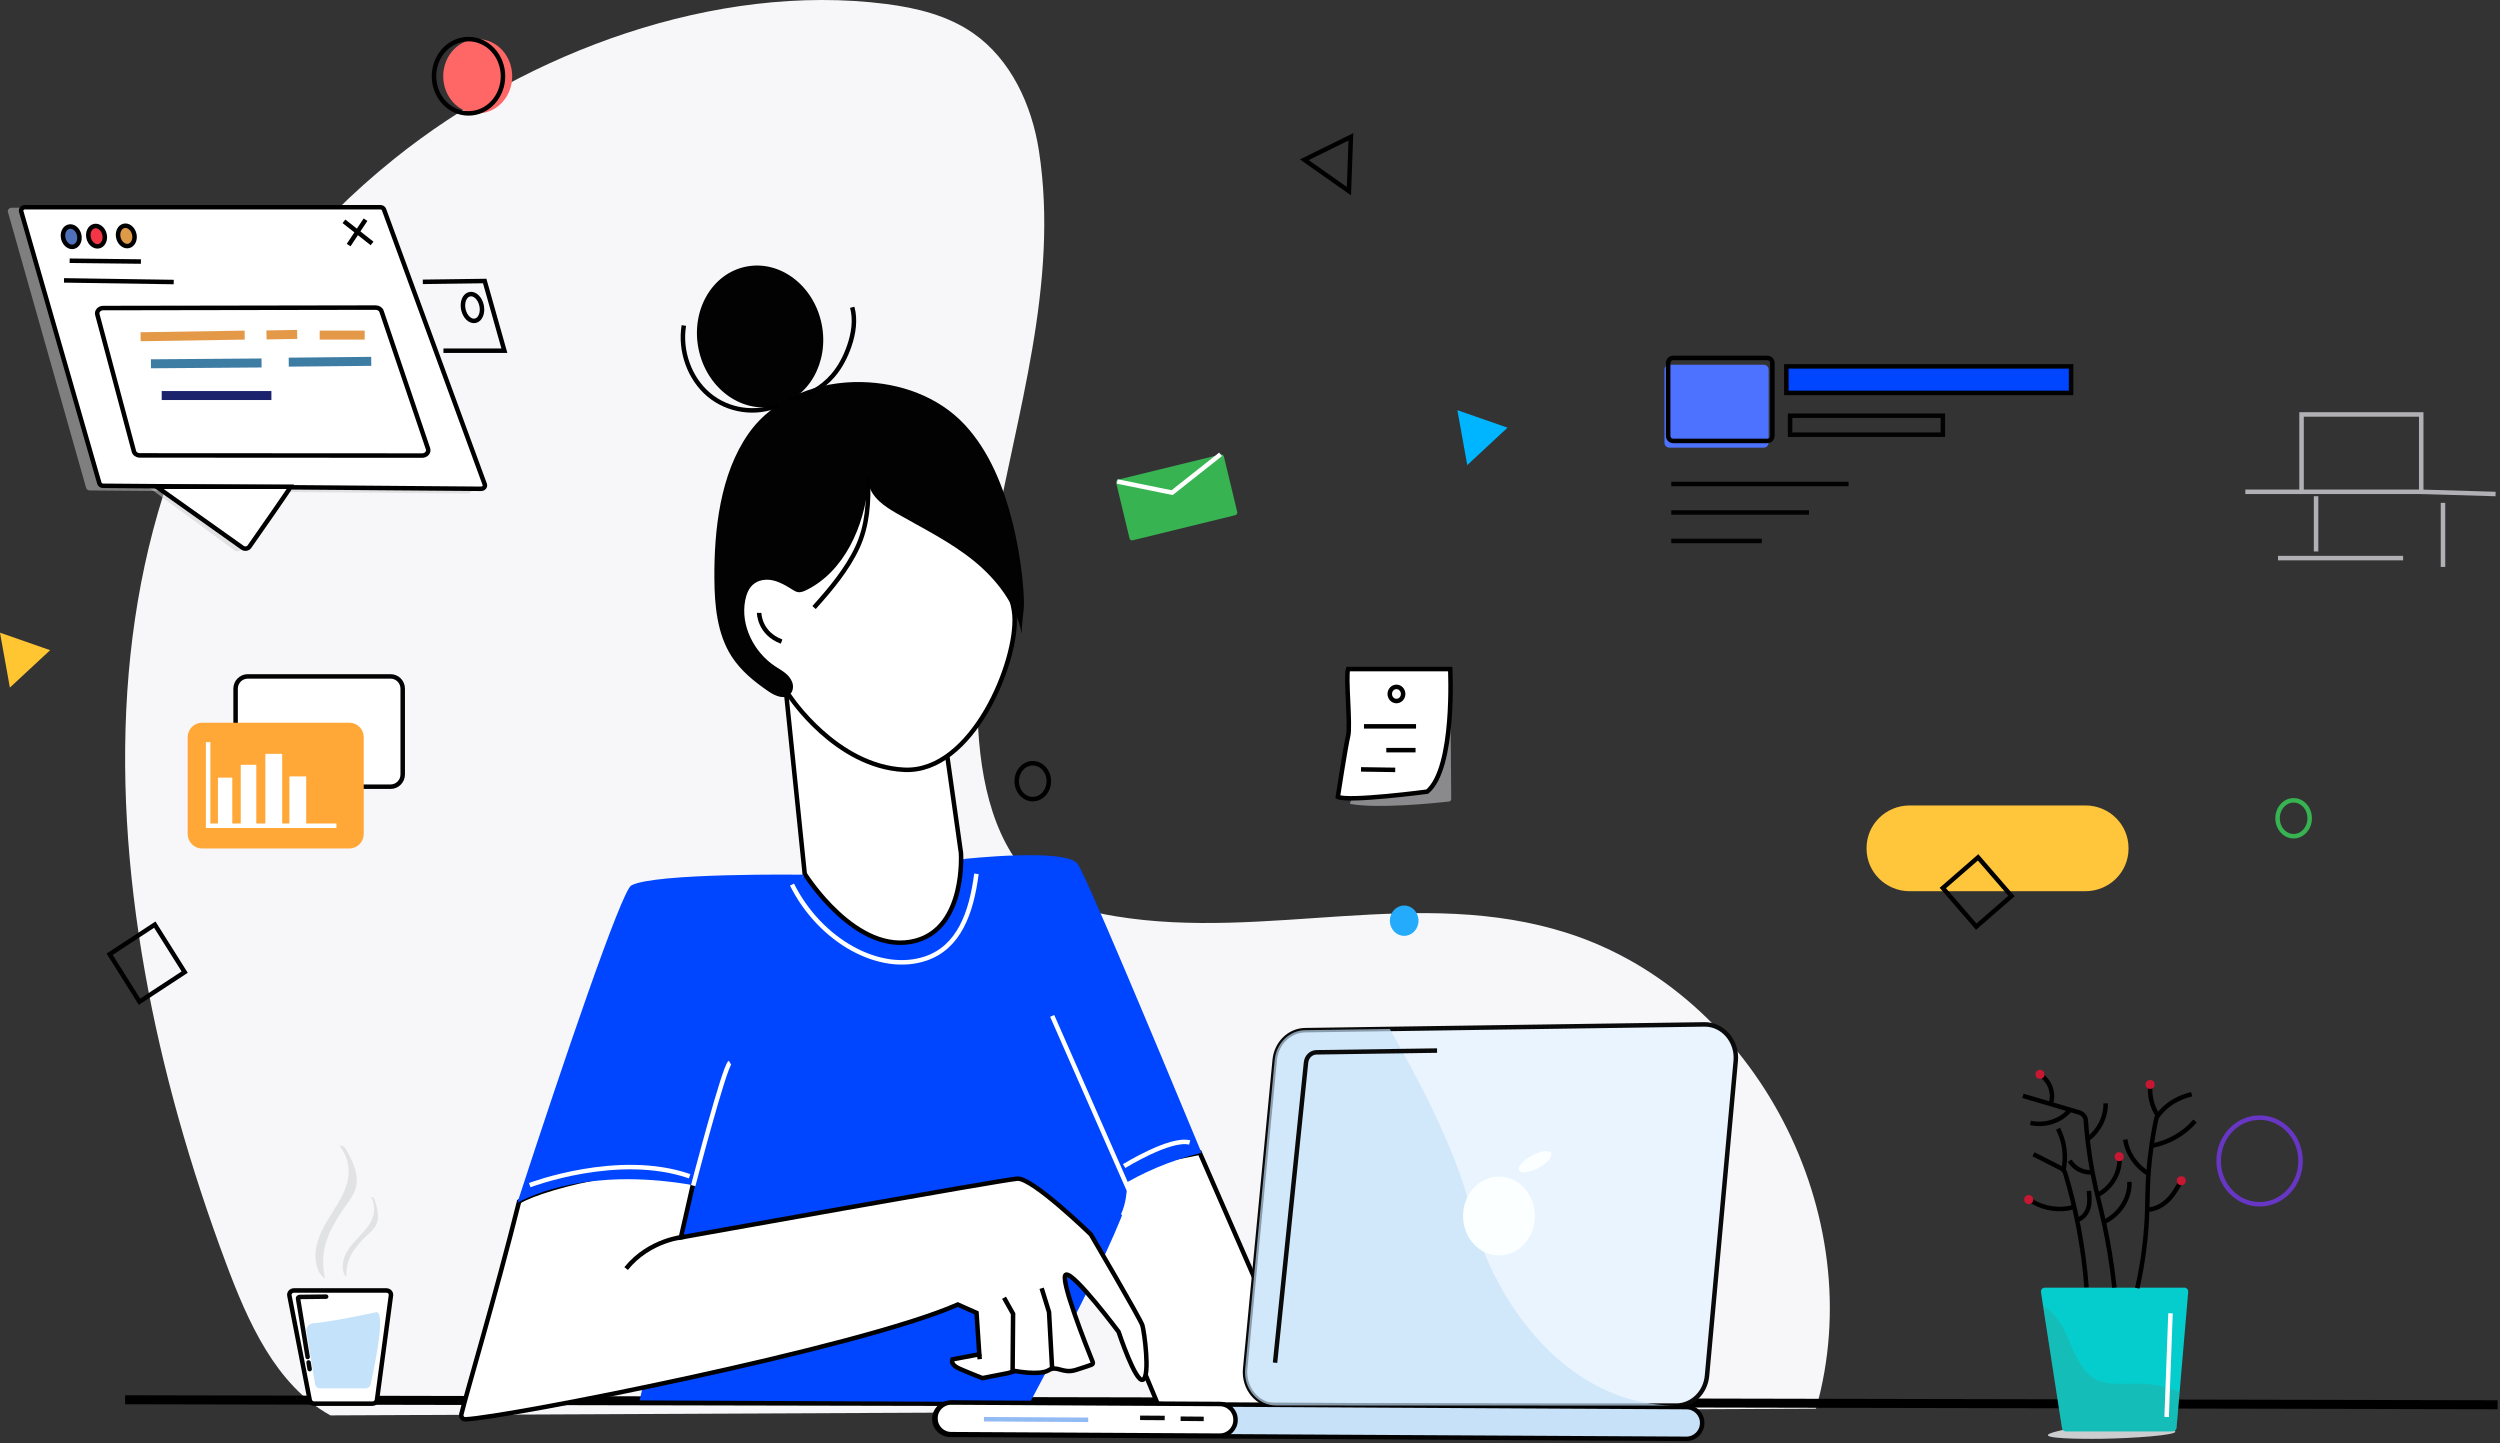 <?xml version="1.0" encoding="UTF-8"?>
<svg width="556px" height="321px" viewBox="0 0 556 321" version="1.1" xmlns="http://www.w3.org/2000/svg" xmlns:xlink="http://www.w3.org/1999/xlink">
    <rect x="0" y="0" width="556" height="321" fill="#333333" stroke="none"/>
    <title>ILLU</title>
    <g id="页面-1" stroke="none" stroke-width="1" fill="none" fill-rule="evenodd">
        <g id="inst-快捷买币" transform="translate(-320, -760)">
            <g id="ILLU" transform="translate(320, 760)">
                <path d="M73.487,314.783 C61.309,308.026 55.138,293.992 50.209,280.792 C19.079,197.442 11.234,96.607 87.789,35.231 C117.34,11.535 159.206,-3.954 197.08,0.886 C203.884,1.755 210.766,3.437 216.429,7.377 C224.799,13.197 229.489,23.337 231.058,33.535 C235.6,63.071 226.011,92.061 220.877,120.808 C217.008,142.465 211.81,183.462 233.071,198.51 C237.465,201.617 242.835,202.911 248.118,203.781 C281.719,209.308 315.629,196.929 348.692,207.549 C390.454,220.962 416.163,270.166 403.877,313.293" id="background" fill="#F7F7F9" fill-rule="nonzero"></path>
                <line x1="27.826" y1="311.304" x2="555.464" y2="312.418" id="路径" stroke="#000000" stroke-width="2"></line>
                <g id="data_2" transform="translate(1.739, 46.087)">
                    <path d="M61.138,62.301 C60.963,62.777 54.081,72.942 51.958,76.075 C51.628,76.558 50.904,76.668 50.416,76.312 L31.322,62.301 L61.138,62.301 L61.138,62.301 Z" id="路径" fill="#CCCDCE" fill-rule="nonzero" opacity="0.5"></path>
                    <path d="M18.238,62.987 L102.288,63.667 C102.877,63.67 103.297,63.164 103.119,62.667 L80.71,0.643 C80.595,0.327 80.262,0.11 79.889,0.11 L0.864,0.11 C0.302,0.11 -0.109,0.58 0.026,1.063 L17.41,62.411 C17.505,62.747 17.844,62.984 18.238,62.987 Z" id="路径" fill="#CCCDCE" fill-rule="nonzero" opacity="0.5"></path>
                    <path d="M21.19,61.954 L105.239,62.624 C105.828,62.627 106.248,62.131 106.07,61.641 L83.665,0.523 C83.55,0.21 83.217,0 82.843,0 L3.815,0 C3.253,0 2.842,0.463 2.977,0.937 L20.362,61.384 C20.456,61.714 20.796,61.951 21.19,61.954 Z" id="路径" stroke="#000000" fill="#FFFFFF" fill-rule="nonzero"></path>
                    <path d="M62.908,62.164 C62.733,62.627 55.851,72.462 53.728,75.499 C53.398,75.969 52.674,76.075 52.186,75.725 L33.092,62.164 L62.908,62.164 Z" id="路径" stroke="#000000" fill="#FFFFFF" fill-rule="nonzero"></path>
                    <path d="M29.35,55.195 L92.155,55.232 C93.057,55.232 93.706,54.475 93.451,53.719 L83.116,23.166 C82.948,22.663 82.419,22.32 81.82,22.32 L21.223,22.423 C20.355,22.423 19.712,23.133 19.911,23.873 L28.038,54.285 C28.179,54.818 28.724,55.195 29.35,55.195 Z" id="路径" stroke="#000000" fill="#FFFFFF" fill-rule="nonzero"></path>
                    <line x1="12.501" y1="16.271" x2="36.898" y2="16.637" id="路径" stroke="#000000"></line>
                    <line x1="13.752" y1="11.898" x2="29.599" y2="12.078" id="路径" stroke="#000000"></line>
                    <line x1="79.367" y1="28.442" x2="69.359" y2="28.442" id="路径" stroke="#E49948" stroke-width="2"></line>
                    <line x1="57.527" y1="28.402" x2="64.355" y2="28.286" id="路径" stroke="#E49948" stroke-width="2"></line>
                    <line x1="52.678" y1="28.442" x2="29.532" y2="28.806" id="路径" stroke="#E49948" stroke-width="2"></line>
                    <line x1="80.828" y1="34.275" x2="62.477" y2="34.455" id="路径" stroke="#3D7CA3" stroke-width="2"></line>
                    <line x1="56.43" y1="34.638" x2="31.827" y2="34.821" id="路径" stroke="#3D7CA3" stroke-width="2"></line>
                    <line x1="58.621" y1="41.88" x2="34.226" y2="41.88" id="路径" stroke="#1B236D" stroke-width="2"></line>
                    <line x1="79.552" y1="2.77" x2="75.797" y2="8.419" id="路径" stroke="#000000"></line>
                    <line x1="81.009" y1="8.055" x2="74.753" y2="3.133" id="路径" stroke="#000000"></line>
                    <polyline id="路径" stroke="#000000" points="92.296 16.594 106.057 16.411 110.435 31.905 96.883 31.905"></polyline>
                    <ellipse id="椭圆形" stroke="#000000" stroke-width="1" transform="translate(103.339, 22.298) rotate(-11.894) translate(-103.339, -22.298) " cx="103.339" cy="22.298" rx="2.075" ry="3.021"></ellipse>
                    <ellipse id="椭圆形" stroke="#000000" stroke-width="1" fill="#4F71BA" fill-rule="nonzero" transform="translate(14.1, 6.552) rotate(-13.473) translate(-14.1, -6.552) " cx="14.1" cy="6.552" rx="1.81" ry="2.291"></ellipse>
                    <ellipse id="椭圆形" stroke="#000000" stroke-width="1" fill="#F23645" fill-rule="nonzero" transform="translate(19.737, 6.435) rotate(-13.473) translate(-19.737, -6.435) " cx="19.737" cy="6.435" rx="1.81" ry="2.291"></ellipse>
                    <ellipse id="椭圆形" stroke="#000000" stroke-width="1" fill="#DE9A46" fill-rule="nonzero" transform="translate(26.353, 6.379) rotate(-13.473) translate(-26.353, -6.379) " cx="26.353" cy="6.379" rx="1.81" ry="2.291"></ellipse>
                </g>
                <g id="circle" transform="translate(96.522, 8.696)">
                    <ellipse id="椭圆形" fill="#FF6666" fill-rule="nonzero" cx="9.72" cy="8.261" rx="7.672" ry="8.261"></ellipse>
                    <ellipse id="椭圆形" stroke="#000000" cx="7.672" cy="8.261" rx="7.672" ry="8.261"></ellipse>
                </g>
                <g id="shape" transform="translate(0, 30.435)">
                    <ellipse id="椭圆形" stroke="#6836C4" cx="502.536" cy="227.76" rx="9.109" ry="9.631"></ellipse>
                    <ellipse id="椭圆形" stroke="#000000" cx="229.688" cy="143.301" rx="3.569" ry="3.991"></ellipse>
                    <ellipse id="椭圆形" stroke="#37B352" cx="510.1" cy="151.549" rx="3.569" ry="3.991"></ellipse>
                    <polygon id="路径" stroke="#000000" points="300.436 0 300.217 6.041 300.002 12.079 295.04 8.587 290.082 5.096 295.259 2.55"></polygon>
                    <polygon id="路径" fill="#FFC631" fill-rule="nonzero" points="0 110.275 5.574 112.22 11.147 114.166 6.67 118.323 2.196 122.483 1.097 116.377"></polygon>
                    <polygon id="路径备份" fill="#00B5FF" fill-rule="nonzero" points="324.124 60.791 329.697 62.736 335.271 64.681 330.794 68.838 326.32 72.998 325.22 66.893"></polygon>
                    <ellipse id="椭圆形" fill="#24ABFC" fill-rule="nonzero" cx="312.289" cy="174.325" rx="3.185" ry="3.374"></ellipse>
                    <polygon id="路径" stroke="#000000" points="31.03 192.347 24.387 181.784 34.427 175.199 41.07 185.766"></polygon>
                </g>
                <g id="cup" transform="translate(64.348, 254.783)">
                    <path d="M18.483,57.391 L5.537,57.391 C5.047,57.391 4.628,57.06 4.538,56.601 L0.017,33.362 C-0.099,32.769 0.382,32.22 1.017,32.22 L21.591,32.22 C22.204,32.22 22.678,32.729 22.6,33.309 L19.492,56.547 C19.428,57.03 18.996,57.391 18.483,57.391 Z" id="路径" stroke="#000000" fill="#FFFFFF" fill-rule="nonzero"></path>
                    <path d="M3.803,41.312 L5.734,53.098 C5.818,53.607 6.279,53.986 6.824,53.986 L16.99,53.986 C17.512,53.986 17.961,53.641 18.067,53.159 C18.841,49.686 21.633,36.493 19.25,37.059 C18.193,37.31 9.181,39.212 5.273,39.523 C4.331,39.597 3.658,40.424 3.803,41.312 Z" id="路径" fill="#C4E2FA" fill-rule="nonzero"></path>
                    <path d="M5.934,25.972 C5.383,22.868 6.663,19.73 8.243,17.031 C9.819,14.332 11.744,11.797 12.705,8.801 C13.714,5.653 13.137,2.519 11.138,0.004 C11.589,-0.023 12.125,0.081 12.418,0.56 C14.075,3.269 15.849,6.842 14.543,10.093 C13.882,11.737 12.576,13.211 11.622,14.684 C10.519,16.385 9.471,18.136 8.694,20.025 C7.424,23.112 7.162,26.297 7.965,29.531 C6.734,28.885 6.179,27.372 5.934,25.972 Z" id="路径" fill="#A4A5A5" fill-rule="nonzero" opacity="0.26"></path>
                    <path d="M11.873,26.695 C11.915,24.709 13.076,22.945 14.366,21.495 C15.655,20.045 17.138,18.739 18.086,17.021 C19.083,15.216 19.112,13.207 18.196,11.389 C18.473,11.432 18.789,11.566 18.909,11.901 C19.592,13.793 20.24,16.234 19.05,18.063 C18.447,18.987 17.471,19.72 16.71,20.5 C15.829,21.401 14.978,22.339 14.275,23.4 C13.124,25.131 12.579,27.06 12.676,29.163 C12.005,28.597 11.854,27.589 11.873,26.695 Z" id="路径" fill="#A4A5A5" fill-rule="nonzero" opacity="0.26"></path>
                    <path d="M4.067,47.014 L1.933,34.002 C1.878,33.824 2.094,33.66 2.381,33.657 L8.185,33.59" id="路径" stroke="#070707" stroke-linecap="round"></path>
                    <line x1="4.28" y1="48.223" x2="4.515" y2="49.713" id="路径" stroke="#070707" stroke-linecap="round" stroke-linejoin="round"></line>
                </g>
                <g id="girl" transform="translate(102.582, 56.524)">
                    <polygon id="路径" stroke="#000000" fill="#FFFFFF" fill-rule="nonzero" points="164.245 199.845 188.696 255.886 155.109 256.229 136.492 211.631 134.164 205.792"></polygon>
                    <path d="M164.629,199.845 C149.953,203.508 140.831,210.763 136.303,215.31 C124.167,178.522 111.849,134.509 111.849,134.509 C111.849,134.509 134.369,132.027 137.057,135.572 C138.759,137.815 153.821,173.796 164.629,199.845 Z" id="路径" fill="#0045FF" fill-rule="nonzero"></path>
                    <path d="M76.386,137.808 L111.849,134.509 C111.849,134.509 148.167,202.553 148.503,208.22 C148.84,213.891 126.512,255.321 126.512,255.321 L39.665,254.924 L61.105,163.212 L76.386,137.808 Z" id="路径" fill="#0045FF" fill-rule="nonzero"></path>
                    <path d="M72.33,98.38 L76.386,137.808 C76.386,137.808 87.85,156.223 101.079,152.688 C112.283,149.695 111.133,133.16 111.133,133.16 L108.136,111.958 C108.136,111.954 72.858,91.683 72.33,98.38 Z" id="路径" stroke="#000000" fill="#FFFFFF" fill-rule="nonzero"></path>
                    <path d="M73.009,98.252 C73.009,98.252 83.275,113.929 98.496,114.675 C113.716,115.422 123.864,90.412 123.037,80.211 C122.21,70.01 106.518,44.876 94.836,44.627 C83.154,44.378 61.798,60.926 61.445,68.89 C61.092,76.854 60.264,86.433 64.159,90.415 C68.051,94.394 73.009,98.252 73.009,98.252 Z" id="路径" stroke="#000000" fill="#FFFFFF" fill-rule="nonzero"></path>
                    <path d="M90.534,50.862 C89.696,60.572 85.139,70.595 76.756,74.712 C76.158,75.005 75.505,75.274 74.856,75.159 C74.405,75.082 74.002,74.83 73.608,74.581 C72.249,73.727 70.846,72.889 69.296,72.549 C67.748,72.21 66.006,72.445 64.819,73.548 C63.89,74.413 63.406,75.697 63.154,76.979 C62.047,82.646 65.182,88.619 69.841,91.68 C71.247,92.605 72.834,93.355 73.558,95.077 C73.931,95.965 73.854,97.028 73.248,97.761 C72.051,99.204 69.881,98.299 68.384,97.277 C65.232,95.124 62.165,92.669 60.073,89.38 C56.914,84.409 56.332,78.129 56.295,72.146 C56.228,61.312 57.577,48.939 63.853,39.955 C69.595,31.738 79.649,28.244 89.047,28.446 C97.48,28.627 106.111,31.614 112.008,37.971 C117.48,43.87 120.639,51.814 122.613,59.688 C123.592,63.589 124.282,67.572 124.736,71.577 C124.958,73.531 125.109,75.489 125.146,77.46 C125.186,79.552 124.557,82.179 124.695,84.311 C124.699,84.348 124.652,84.355 124.641,84.318 C123.313,77.813 119.021,72.29 114.002,68.214 C108.799,63.986 102.778,61.057 97.009,57.747 C94.227,56.153 91.186,54.175 90.534,50.862 L90.534,50.862 Z" id="路径" fill="#020202" fill-rule="nonzero"></path>
                    <ellipse id="椭圆形" fill="#020202" fill-rule="nonzero" transform="translate(66.463, 18.306) rotate(-11.49) translate(-66.463, -18.306) " cx="66.463" cy="18.306" rx="13.966" ry="15.842"></ellipse>
                    <path d="M72.996,32.263 C76.682,31.799 80.191,29.885 82.676,26.976 C84.301,25.076 85.488,22.785 86.313,20.377 C87.248,17.639 87.722,14.612 86.952,11.817" id="路径" stroke="#000000"></path>
                    <path d="M70.534,33.548 C65.491,35.768 59.333,34.86 55.057,31.268 C50.782,27.676 48.576,21.544 49.504,15.867" id="路径" stroke="#000000"></path>
                    <path d="M90.426,49.702 C90.689,54.999 90.349,60.387 88.099,65.221 C85.801,70.155 82.031,74.635 78.465,78.593" id="路径" stroke="#000000"></path>
                    <path d="M66.252,79.777 C66.252,79.777 66.252,84.287 71.243,86.168" id="路径" stroke="#000000"></path>
                    <path d="M131.423,169.41 L148.503,208.22 C148.503,208.22 148.399,211.173 147.168,213.77" id="路径" stroke="#FFFFFF"></path>
                    <g id="编组" transform="translate(0, 204.156)" fill="#FFFFFF" fill-rule="nonzero" stroke="#000000">
                        <path d="M151.618,46.167 C149.993,46.991 146.186,35.505 146.186,35.505 C146.186,35.505 136.562,22.644 134.558,22.781 C132.721,22.909 139.297,39.4 140.444,42.245 C140.538,42.477 140.43,42.736 140.205,42.82 C139.677,43.019 138.587,43.409 136.663,44.004 C133.696,44.922 132.546,42.867 130.609,44.071 C128.671,45.276 123.215,44.236 123.215,44.236 L121.564,44.704 L115.916,45.814 C115.916,45.814 112.805,44.606 110.723,43.681 C108.641,42.76 109.236,41.647 109.236,41.647 L115.22,40.516 L114.598,31.297 L110.433,29.451 C88.401,39.158 9.671,54.669 0.902,54.973 C0.321,54.992 -0.117,54.421 0.028,53.825 C1.185,49.026 7.573,27.692 12.87,6.526 C18.367,3.082 46.107,-3.772 51.556,2.638 L48.845,14.524 C48.845,14.524 120.343,1.687 123.69,1.454 C127.043,1.219 140.013,13.848 140.013,13.848 C140.013,13.848 151.05,32.663 151.48,34.059 C151.904,35.458 153.246,45.339 151.618,46.167 Z" id="路径"></path>
                        <polyline id="路径" points="122.623 44.216 122.728 31.519 120.719 27.937"></polyline>
                        <polyline id="路径" points="131.416 43.769 130.723 31.129 129.081 25.829"></polyline>
                        <line x1="115.169" y1="40.553" x2="115.324" y2="41.599" id="路径"></line>
                    </g>
                    <path d="M147.427,202.815 C147.427,202.815 157.743,196.428 162.005,197.568" id="路径" stroke="#FFFFFF"></path>
                    <path d="M76.137,138.007 L62.175,179.84 L53.917,207.494 C31.936,203.118 18.245,207.907 12.487,210.958 C22.884,179.08 35.636,141.622 37.815,140.405 C42.888,137.566 76.137,138.007 76.137,138.007 Z" id="路径" fill="#0045FF" fill-rule="nonzero"></path>
                    <path d="M51.589,207.154 C51.589,207.154 58.515,180.567 59.763,179.81" id="路径" stroke="#FFFFFF"></path>
                    <path d="M15.228,207.05 C15.228,207.05 34.916,199.539 50.786,205.072" id="路径" stroke="#FFFFFF"></path>
                    <path d="M73.558,140.207 C79.807,152.752 93.154,160.138 103.36,156.63 C110.639,154.127 113.434,146.651 114.574,137.815" id="路径" stroke="#FFFFFF"></path>
                    <path d="M49.635,218.529 C49.635,218.529 41.899,219.128 36.665,225.602" id="路径" stroke="#000000"></path>
                </g>
                <g id="laptop" transform="translate(207.799, 227.826)">
                    <path d="M178.227,8.123 L171.841,78.124 C171.497,81.902 168.524,84.782 164.976,84.782 L76.009,84.752 C71.915,84.752 68.713,80.96 69.127,76.599 L75.699,7.912 C76.056,4.181 78.965,1.335 82.463,1.285 L171.252,0 C175.369,-0.056 178.628,3.735 178.227,8.123 Z" id="路径" stroke="#0A0A0A" fill="#EAF4FE" fill-rule="nonzero"></path>
                    <path d="M167.242,92.174 L3.481,91.279 C1.549,91.269 -0.01,89.7 0,87.776 L0,87.682 C0.01,85.757 1.586,84.202 3.522,84.212 L167.282,85.107 C169.215,85.117 170.773,86.686 170.763,88.61 L170.763,88.704 C170.75,90.628 169.174,92.184 167.242,92.174 Z" id="路径" stroke="#020202" fill="#C7E1F8" fill-rule="nonzero"></path>
                    <path d="M63.474,91.467 L3.727,91.138 C1.801,91.128 0.246,89.566 0.256,87.645 L0.256,87.551 C0.266,85.63 1.835,84.085 3.764,84.095 L63.511,84.423 C65.437,84.433 66.992,85.995 66.982,87.913 L66.982,88.007 C66.972,89.928 65.403,91.477 63.474,91.467 Z" id="路径" stroke="#000000" fill="#FFFFFF" fill-rule="nonzero"></path>
                    <ellipse id="椭圆形" fill="#FCFFFF" fill-rule="nonzero" transform="translate(133.612, 30.55) rotate(-28.333) translate(-133.612, -30.55) " cx="133.612" cy="30.55" rx="4.05" ry="1.554"></ellipse>
                    <line x1="11.036" y1="87.806" x2="34.217" y2="87.94" id="路径" stroke="#92BBF4"></line>
                    <line x1="45.755" y1="87.497" x2="51.232" y2="87.534" id="路径" stroke="#0A0A0A" fill="#FFFFFF" fill-rule="nonzero"></line>
                    <line x1="54.768" y1="87.695" x2="59.912" y2="87.739" id="路径" stroke="#0A0A0A" fill="#FFFFFF" fill-rule="nonzero"></line>
                    <path d="M164.976,84.782 L76.009,84.752 C71.915,84.752 68.713,80.96 69.127,76.599 L75.699,7.912 C76.056,4.181 78.965,1.335 82.463,1.285 L101.286,1.013 C106.353,9.79 116.225,27.933 119.174,40.987 C123.201,58.814 138.816,84.668 164.976,84.782 Z" id="路径" fill="#C6E2FA" fill-rule="nonzero" opacity="0.68"></path>
                    <path d="M75.77,75.241 L82.665,8.452 C82.796,7.188 83.786,6.226 84.974,6.209 L111.804,5.82" id="路径" stroke="#0A0A0A"></path>
                    <ellipse id="椭圆形" fill="#FCFFFF" fill-rule="nonzero" transform="translate(125.58, 42.612) rotate(-0.676) translate(-125.58, -42.612) " cx="125.58" cy="42.612" rx="7.989" ry="8.773"></ellipse>
                </g>
                <g id="data" transform="translate(41.739, 150.435)">
                    <path d="M45.13,24.525 L13.355,24.525 C11.866,24.525 10.659,23.305 10.659,21.8 L10.659,2.725 C10.659,1.22 11.866,0 13.355,0 L45.13,0 C46.619,0 47.826,1.22 47.826,2.725 L47.826,21.8 C47.826,23.305 46.619,24.525 45.13,24.525 Z" id="路径" stroke="#020202" fill="#FFFFFF" fill-rule="nonzero"></path>
                    <path d="M35.967,38.261 L3.189,38.261 C1.428,38.261 0,36.817 0,35.037 L0,13.522 C0,11.742 1.428,10.298 3.189,10.298 L35.967,10.298 C37.727,10.298 39.155,11.742 39.155,13.522 L39.155,35.037 C39.152,36.82 37.727,38.261 35.967,38.261 Z" id="路径" fill="#FFA737" fill-rule="nonzero"></path>
                    <polyline id="路径" stroke="#FFFFFF" points="4.547 14.61 4.547 33.213 33.083 33.213"></polyline>
                    <rect id="矩形" stroke="#FFFFFF" fill="#FFFFFF" fill-rule="nonzero" x="7.229" y="23.007" width="2.193" height="10.034"></rect>
                    <rect id="矩形" stroke="#FFFFFF" fill="#FFFFFF" fill-rule="nonzero" x="12.299" y="20.159" width="2.464" height="12.881"></rect>
                    <rect id="矩形" stroke="#FFFFFF" fill="#FFFFFF" fill-rule="nonzero" x="17.777" y="17.719" width="2.739" height="15.322"></rect>
                    <rect id="矩形" stroke="#FFFFFF" fill="#FFFFFF" fill-rule="nonzero" x="23.122" y="22.736" width="2.739" height="10.305"></rect>
                </g>
                <g id="message" transform="translate(248.221, 101.049)">
                    <path d="M26.517,13.524 L3.682,19.113 C3.374,19.191 3.062,18.999 2.987,18.686 L0.016,6.322 C-0.058,6.009 0.131,5.697 0.44,5.619 L23.275,0.03 C23.583,-0.047 23.895,0.145 23.969,0.457 L26.94,12.822 C27.015,13.134 26.825,13.447 26.517,13.524 Z" id="路径" fill="#37B352" fill-rule="nonzero"></path>
                    <polyline id="路径" stroke="#FFFFFF" points="0.253 6.033 12.46 8.513 23.227 0"></polyline>
                </g>
                <g id="wall" transform="translate(499.364, 92.174)" stroke="#B1B0B5">
                    <rect id="矩形" x="12.501" y="0" width="26.615" height="17.201"></rect>
                    <line x1="12.501" y1="17.201" x2="0" y2="17.201" id="路径"></line>
                    <line x1="39.119" y1="17.201" x2="55.652" y2="17.695" id="路径"></line>
                    <line x1="15.728" y1="18.184" x2="15.728" y2="30.471" id="路径"></line>
                    <line x1="7.259" y1="31.947" x2="35.087" y2="31.947" id="路径"></line>
                    <line x1="43.956" y1="19.66" x2="43.956" y2="33.913" id="路径"></line>
                </g>
                <g id="comment" transform="translate(415.123, 179.13)">
                    <path d="M48.668,19.075 L9.593,19.075 C4.295,19.075 0,14.841 0,9.618 L0,9.456 C0,4.234 4.295,0 9.593,0 L48.668,0 C53.966,0 58.261,4.234 58.261,9.456 L58.261,9.618 C58.261,14.838 53.966,19.075 48.668,19.075 Z" id="路径" fill="#FFC53B" fill-rule="nonzero"></path>
                    <polygon id="路径" stroke="#000000" points="24.396 26.957 16.964 18.364 24.802 11.547 32.234 20.14"></polygon>
                </g>
                <g id="box" transform="translate(370.175, 79.606)">
                    <path d="M22.05,19.958 L1.122,19.958 C0.502,19.958 0,19.461 0,18.847 L0,2.614 C0,2.001 0.502,1.504 1.122,1.504 L22.05,1.504 C22.67,1.504 23.172,2.001 23.172,2.614 L23.172,18.847 C23.172,19.464 22.67,19.958 22.05,19.958 Z" id="路径" fill="#4C72FF" fill-rule="nonzero"></path>
                    <path d="M22.876,18.454 L1.948,18.454 C1.328,18.454 0.826,17.957 0.826,17.344 L0.826,1.11 C0.826,0.497 1.328,0 1.948,0 L22.876,0 C23.496,0 23.998,0.497 23.998,1.11 L23.998,17.344 C23.998,17.957 23.496,18.454 22.876,18.454 Z" id="路径" stroke="#000000"></path>
                    <rect id="矩形" stroke="#020202" fill="#0045FF" fill-rule="nonzero" x="27.106" y="1.871" width="63.329" height="5.909"></rect>
                    <rect id="矩形" stroke="#020202" x="27.942" y="12.845" width="33.972" height="4.222"></rect>
                    <line x1="1.52" y1="28.041" x2="40.945" y2="28.041" id="路径" stroke="#020202"></line>
                    <line x1="1.52" y1="34.37" x2="32.138" y2="34.37" id="路径" stroke="#020202"></line>
                    <line x1="1.52" y1="40.703" x2="21.652" y2="40.703" id="路径" stroke="#020202"></line>
                </g>
                <g id="callender" transform="translate(297.535, 148.803)" fill-rule="nonzero">
                    <path d="M24.992,0 L25.217,28.91 C25.221,29.19 25.015,29.427 24.743,29.457 C22.098,29.754 9.133,31.112 2.86,30.011 C2.736,29.991 2.672,29.852 2.726,29.737 C4.025,27.001 16.744,0.628 24.992,0 Z" id="路径" fill="#B4B3B8" opacity="0.68"></path>
                    <path d="M2.271,0 L24.992,0 C24.992,0 26.129,22.04 19.88,27.258 C19.88,27.258 2.271,29.579 0,28.417 C0,28.417 1.72,17.196 2.288,14.875 C2.857,12.555 1.703,1.74 2.271,0 Z" id="路径" stroke="#000000" fill="#FFFFFF"></path>
                    <ellipse id="椭圆形" stroke="#000000" fill="#FFFFFF" cx="13.036" cy="5.533" rx="1.487" ry="1.577"></ellipse>
                    <line x1="5.815" y1="12.737" x2="17.394" y2="12.737" id="路径" stroke="#000000" fill="#FFFFFF"></line>
                    <line x1="10.778" y1="18.03" x2="17.283" y2="18.03" id="路径" stroke="#000000" fill="#FFFFFF"></line>
                    <line x1="5.152" y1="22.306" x2="12.76" y2="22.421" id="路径" stroke="#000000" fill="#FFFFFF"></line>
                </g>
                <g id="top" transform="translate(449.906, 238.261)">
                    <path d="M33.879,80.151 C33.879,80.935 24.674,81.611 17.661,81.722 C16.736,81.735 5.608,81.89 5.54,80.931 C5.513,80.528 7.464,80.08 8.795,79.774 C12.046,79.03 14.234,79.071 19.557,79.003 C24.901,78.936 25.335,78.862 27.19,79.003 C27.668,79.04 33.879,79.508 33.879,80.151 Z" id="路径" fill="#CCCDCE" fill-rule="nonzero"></path>
                    <path d="M36.754,49.059 L34.834,71.389 L34.153,79.283 C34.116,79.734 33.74,80.08 33.289,80.08 L9.536,80.08 C9.113,80.08 8.747,79.771 8.683,79.343 L4.467,52.097 L4.01,49.119 C3.928,48.588 4.331,48.11 4.863,48.11 L35.894,48.11 C36.398,48.11 36.798,48.551 36.754,49.059 Z" id="路径" fill="#05CDCD" fill-rule="nonzero"></path>
                    <path d="M20.343,48.086 C19.716,42.269 18.846,37.572 18.152,34.319 C17.146,29.598 16.425,27.478 15.547,22.879 C14.569,17.762 14.152,13.526 13.952,10.72 C13.922,10.545 13.827,10.131 13.461,9.74 C13.207,9.468 12.872,9.259 12.486,9.145 C8.324,7.917 4.162,6.685 0,5.457" id="路径" stroke="#000000"></path>
                    <path d="M14.139,48.033 C13.834,43.988 13.285,39.54 12.378,34.773 C11.555,30.449 10.549,26.472 9.472,22.872 C9.435,22.704 9.343,22.401 9.1,22.092 C8.917,21.863 8.683,21.671 8.405,21.53 C6.38,20.5 4.358,19.467 2.333,18.438" id="路径" stroke="#000000"></path>
                    <path d="M25.426,48.238 C26.72,42.484 27.221,37.798 27.444,34.642 C27.847,28.955 27.512,25.826 28.22,19.434 C28.657,15.49 29.266,12.311 29.693,10.319 C30.028,9.801 30.445,9.256 30.956,8.714 C33.157,6.396 35.924,5.484 37.519,5.101" id="路径" stroke="#000000"></path>
                    <path d="M8.981,22.112 C9.692,18.986 9.272,15.652 7.799,12.762" id="路径" stroke="#000000"></path>
                    <path d="M11.155,30.073 C10.85,30.325 10.43,30.419 10.024,30.483 C7.007,30.961 3.783,30.221 1.365,28.488" id="路径" stroke="#000000"></path>
                    <path d="M11.961,33.07 C13.279,32.741 14.2,31.583 14.552,30.362 C14.901,29.144 14.782,27.855 14.657,26.6" id="路径" stroke="#000000"></path>
                    <path d="M6.153,7.244 C6.976,5.006 6.086,2.325 4.047,0.898" id="路径" stroke="#000000"></path>
                    <path d="M10.471,8.526 C8.541,11.016 4.883,12.237 1.673,11.466" id="路径" stroke="#000000"></path>
                    <path d="M14.43,15.067 C16.963,13.159 18.467,10.137 18.385,7.123" id="路径" stroke="#000000"></path>
                    <path d="M15.531,22.452 C13.468,22.664 11.321,21.58 10.4,19.864" id="路径" stroke="#000000"></path>
                    <path d="M18.033,33.501 C21.531,31.839 23.824,28.222 23.682,24.592" id="路径" stroke="#000000"></path>
                    <path d="M16.55,27.546 C19.784,25.867 21.785,22.351 21.447,18.939" id="路径" stroke="#000000"></path>
                    <path d="M27.675,30.766 C29.48,30.719 31.146,29.766 32.358,28.532 C33.571,27.297 34.397,25.786 35.21,24.296" id="路径" stroke="#000000"></path>
                    <path d="M27.966,22.812 C25.148,21.119 23.191,18.26 22.751,15.181" id="路径" stroke="#000000"></path>
                    <path d="M28.873,16.52 C32.558,15.763 35.934,13.795 38.261,11.053" id="路径" stroke="#000000"></path>
                    <path d="M29.893,9.697 C28.657,7.728 28.101,5.397 28.328,3.132" id="路径" stroke="#000000"></path>
                    <ellipse id="椭圆形" fill="#C81733" fill-rule="nonzero" cx="3.79" cy="0.68" rx="1" ry="1"></ellipse>
                    <ellipse id="椭圆形" fill="#C81733" fill-rule="nonzero" cx="28.277" cy="2.92" rx="1" ry="1"></ellipse>
                    <ellipse id="椭圆形" fill="#C81733" fill-rule="nonzero" cx="21.406" cy="18.983" rx="1" ry="1"></ellipse>
                    <ellipse id="椭圆形" fill="#C81733" fill-rule="nonzero" cx="1.277" cy="28.525" rx="1" ry="1"></ellipse>
                    <ellipse id="椭圆形" fill="#C81733" fill-rule="nonzero" cx="35.21" cy="24.326" rx="1" ry="1"></ellipse>
                    <path d="M34.834,71.389 L34.153,79.283 C34.116,79.734 33.74,80.08 33.289,80.08 L9.536,80.08 C9.113,80.08 8.747,79.771 8.683,79.343 L4.467,52.097 C10.237,55.448 10.268,63.392 14.765,67.534 C17.136,69.721 20.739,69.525 23.949,69.458 C27.668,69.381 31.539,69.711 34.834,71.389 Z" id="路径" fill="#3D9585" fill-rule="nonzero" opacity="0.28"></path>
                    <line x1="32.815" y1="53.816" x2="31.955" y2="76.864" id="路径" stroke="#FFFFFF"></line>
                </g>
            </g>
        </g>
    </g>
</svg>